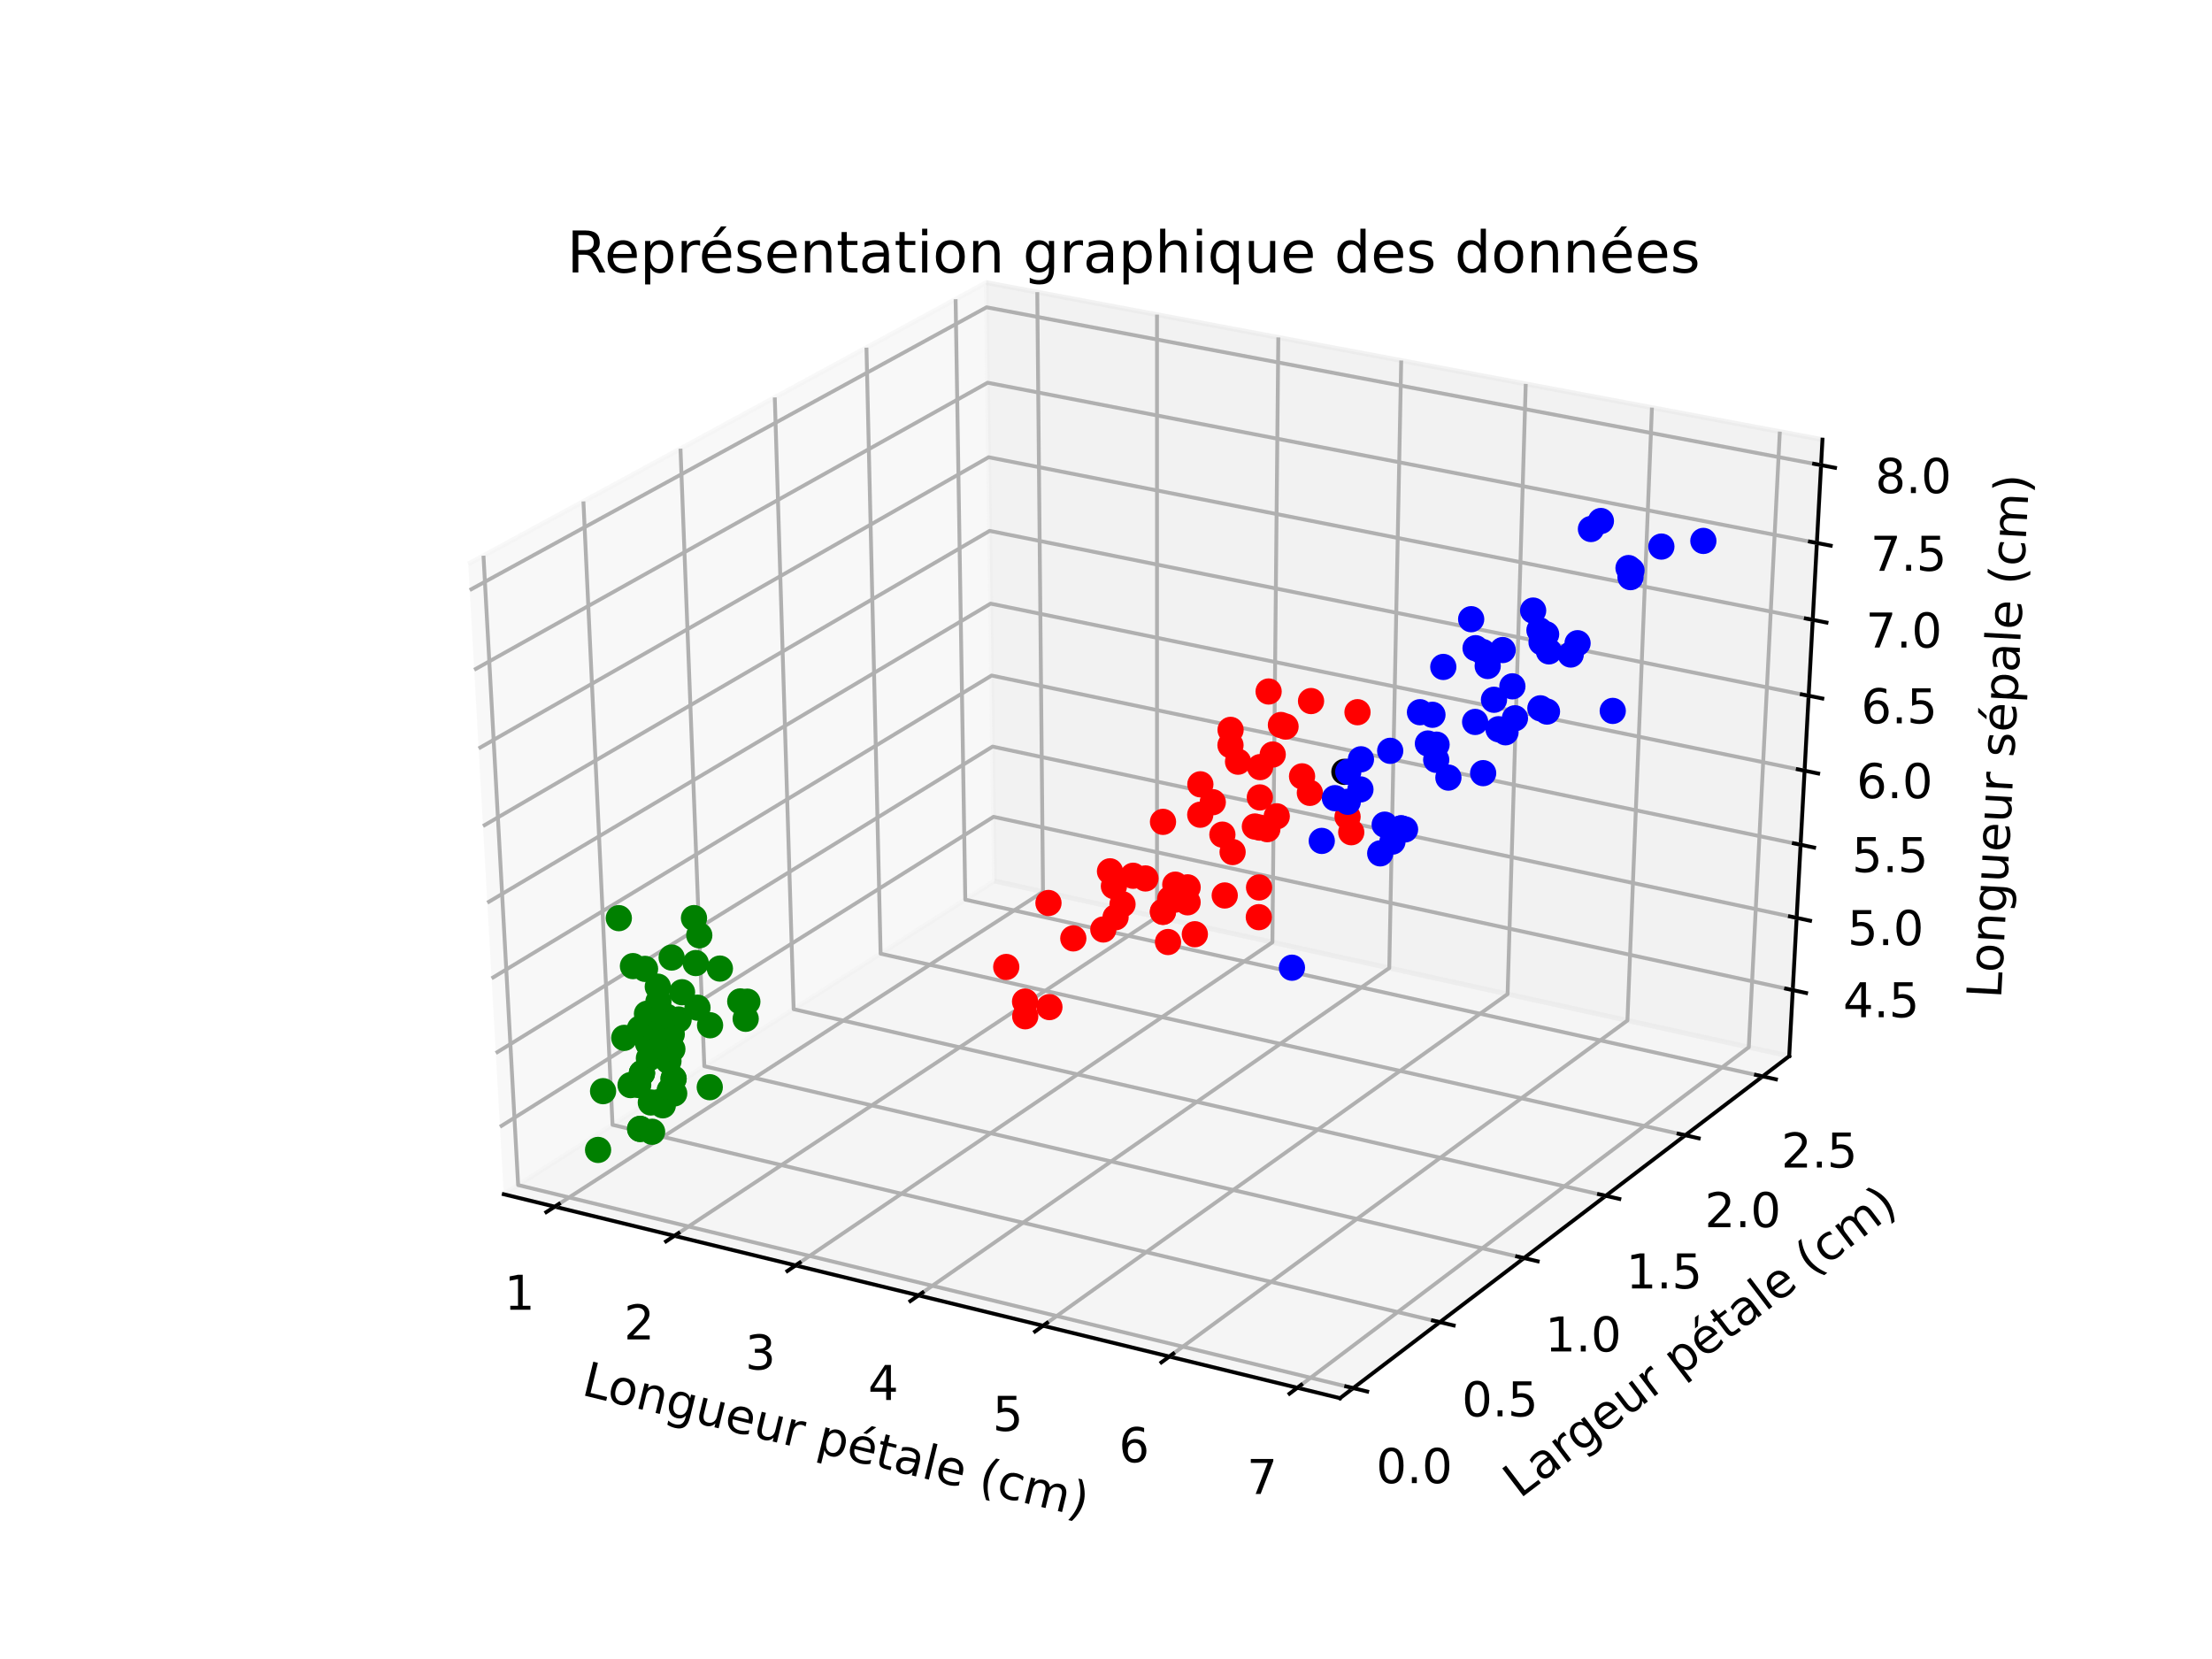 <?xml version="1.0" encoding="utf-8" standalone="no"?>
<!DOCTYPE svg PUBLIC "-//W3C//DTD SVG 1.1//EN"
  "http://www.w3.org/Graphics/SVG/1.1/DTD/svg11.dtd">
<!-- Created with matplotlib (https://matplotlib.org/) -->
<svg height="345.6pt" version="1.1" viewBox="0 0 460.8 345.6" width="460.8pt" xmlns="http://www.w3.org/2000/svg" xmlns:xlink="http://www.w3.org/1999/xlink">
 <defs>
  <style type="text/css">
*{stroke-linecap:butt;stroke-linejoin:round;}
  </style>
 </defs>
 <g id="figure_1">
  <g id="patch_1">
   <path d="M 0 345.6 
L 460.8 345.6 
L 460.8 0 
L 0 0 
z
" style="fill:#ffffff;"/>
  </g>
  <g id="patch_2">
   <path d="M 57.6 307.584 
L 414.72 307.584 
L 414.72 41.472 
L 57.6 41.472 
z
" style="fill:#ffffff;"/>
  </g>
  <g id="pane3d_1">
   <g id="patch_3">
    <path d="M 104.942 248.783 
L 207.151 183.538 
L 205.45 58.866 
L 97.541 117.487 
" style="fill:#f2f2f2;opacity:0.5;stroke:#f2f2f2;stroke-linejoin:miter;"/>
   </g>
  </g>
  <g id="pane3d_2">
   <g id="patch_4">
    <path d="M 207.151 183.538 
L 372.721 220.014 
L 379.649 91.583 
L 205.45 58.866 
" style="fill:#e6e6e6;opacity:0.5;stroke:#e6e6e6;stroke-linejoin:miter;"/>
   </g>
  </g>
  <g id="pane3d_3">
   <g id="patch_5">
    <path d="M 104.942 248.783 
L 279.144 291.265 
L 372.721 220.014 
L 207.151 183.538 
" style="fill:#ececec;opacity:0.5;stroke:#ececec;stroke-linejoin:miter;"/>
   </g>
  </g>
  <g id="axis3d_1">
   <g id="line2d_1">
    <path d="M 104.942 248.783 
L 279.144 291.265 
" style="fill:none;stroke:#000000;stroke-linecap:square;stroke-width:0.8;"/>
   </g>
   <g id="text_1">
    <!-- Longueur pétale (cm) -->
    <defs>
     <path d="M 9.812 72.906 
L 19.672 72.906 
L 19.672 8.297 
L 55.172 8.297 
L 55.172 0 
L 9.812 0 
z
" id="DejaVuSans-76"/>
     <path d="M 30.609 48.391 
Q 23.391 48.391 19.188 42.75 
Q 14.984 37.109 14.984 27.297 
Q 14.984 17.484 19.156 11.844 
Q 23.344 6.203 30.609 6.203 
Q 37.797 6.203 41.984 11.859 
Q 46.188 17.531 46.188 27.297 
Q 46.188 37.016 41.984 42.703 
Q 37.797 48.391 30.609 48.391 
z
M 30.609 56 
Q 42.328 56 49.016 48.375 
Q 55.719 40.766 55.719 27.297 
Q 55.719 13.875 49.016 6.219 
Q 42.328 -1.422 30.609 -1.422 
Q 18.844 -1.422 12.172 6.219 
Q 5.516 13.875 5.516 27.297 
Q 5.516 40.766 12.172 48.375 
Q 18.844 56 30.609 56 
z
" id="DejaVuSans-111"/>
     <path d="M 54.891 33.016 
L 54.891 0 
L 45.906 0 
L 45.906 32.719 
Q 45.906 40.484 42.875 44.328 
Q 39.844 48.188 33.797 48.188 
Q 26.516 48.188 22.312 43.547 
Q 18.109 38.922 18.109 30.906 
L 18.109 0 
L 9.078 0 
L 9.078 54.688 
L 18.109 54.688 
L 18.109 46.188 
Q 21.344 51.125 25.703 53.562 
Q 30.078 56 35.797 56 
Q 45.219 56 50.047 50.172 
Q 54.891 44.344 54.891 33.016 
z
" id="DejaVuSans-110"/>
     <path d="M 45.406 27.984 
Q 45.406 37.75 41.375 43.109 
Q 37.359 48.484 30.078 48.484 
Q 22.859 48.484 18.828 43.109 
Q 14.797 37.75 14.797 27.984 
Q 14.797 18.266 18.828 12.891 
Q 22.859 7.516 30.078 7.516 
Q 37.359 7.516 41.375 12.891 
Q 45.406 18.266 45.406 27.984 
z
M 54.391 6.781 
Q 54.391 -7.172 48.188 -13.984 
Q 42 -20.797 29.203 -20.797 
Q 24.469 -20.797 20.266 -20.094 
Q 16.062 -19.391 12.109 -17.922 
L 12.109 -9.188 
Q 16.062 -11.328 19.922 -12.344 
Q 23.781 -13.375 27.781 -13.375 
Q 36.625 -13.375 41.016 -8.766 
Q 45.406 -4.156 45.406 5.172 
L 45.406 9.625 
Q 42.625 4.781 38.281 2.391 
Q 33.938 0 27.875 0 
Q 17.828 0 11.672 7.656 
Q 5.516 15.328 5.516 27.984 
Q 5.516 40.672 11.672 48.328 
Q 17.828 56 27.875 56 
Q 33.938 56 38.281 53.609 
Q 42.625 51.219 45.406 46.391 
L 45.406 54.688 
L 54.391 54.688 
z
" id="DejaVuSans-103"/>
     <path d="M 8.5 21.578 
L 8.5 54.688 
L 17.484 54.688 
L 17.484 21.922 
Q 17.484 14.156 20.5 10.266 
Q 23.531 6.391 29.594 6.391 
Q 36.859 6.391 41.078 11.031 
Q 45.312 15.672 45.312 23.688 
L 45.312 54.688 
L 54.297 54.688 
L 54.297 0 
L 45.312 0 
L 45.312 8.406 
Q 42.047 3.422 37.719 1 
Q 33.406 -1.422 27.688 -1.422 
Q 18.266 -1.422 13.375 4.438 
Q 8.5 10.297 8.5 21.578 
z
M 31.109 56 
z
" id="DejaVuSans-117"/>
     <path d="M 56.203 29.594 
L 56.203 25.203 
L 14.891 25.203 
Q 15.484 15.922 20.484 11.062 
Q 25.484 6.203 34.422 6.203 
Q 39.594 6.203 44.453 7.469 
Q 49.312 8.734 54.109 11.281 
L 54.109 2.781 
Q 49.266 0.734 44.188 -0.344 
Q 39.109 -1.422 33.891 -1.422 
Q 20.797 -1.422 13.156 6.188 
Q 5.516 13.812 5.516 26.812 
Q 5.516 40.234 12.766 48.109 
Q 20.016 56 32.328 56 
Q 43.359 56 49.781 48.891 
Q 56.203 41.797 56.203 29.594 
z
M 47.219 32.234 
Q 47.125 39.594 43.094 43.984 
Q 39.062 48.391 32.422 48.391 
Q 24.906 48.391 20.391 44.141 
Q 15.875 39.891 15.188 32.172 
z
" id="DejaVuSans-101"/>
     <path d="M 41.109 46.297 
Q 39.594 47.172 37.812 47.578 
Q 36.031 48 33.891 48 
Q 26.266 48 22.188 43.047 
Q 18.109 38.094 18.109 28.812 
L 18.109 0 
L 9.078 0 
L 9.078 54.688 
L 18.109 54.688 
L 18.109 46.188 
Q 20.953 51.172 25.484 53.578 
Q 30.031 56 36.531 56 
Q 37.453 56 38.578 55.875 
Q 39.703 55.766 41.062 55.516 
z
" id="DejaVuSans-114"/>
     <path id="DejaVuSans-32"/>
     <path d="M 18.109 8.203 
L 18.109 -20.797 
L 9.078 -20.797 
L 9.078 54.688 
L 18.109 54.688 
L 18.109 46.391 
Q 20.953 51.266 25.266 53.625 
Q 29.594 56 35.594 56 
Q 45.562 56 51.781 48.094 
Q 58.016 40.188 58.016 27.297 
Q 58.016 14.406 51.781 6.484 
Q 45.562 -1.422 35.594 -1.422 
Q 29.594 -1.422 25.266 0.953 
Q 20.953 3.328 18.109 8.203 
z
M 48.688 27.297 
Q 48.688 37.203 44.609 42.844 
Q 40.531 48.484 33.406 48.484 
Q 26.266 48.484 22.188 42.844 
Q 18.109 37.203 18.109 27.297 
Q 18.109 17.391 22.188 11.75 
Q 26.266 6.109 33.406 6.109 
Q 40.531 6.109 44.609 11.75 
Q 48.688 17.391 48.688 27.297 
z
" id="DejaVuSans-112"/>
     <path d="M 56.203 29.594 
L 56.203 25.203 
L 14.891 25.203 
Q 15.484 15.922 20.484 11.062 
Q 25.484 6.203 34.422 6.203 
Q 39.594 6.203 44.453 7.469 
Q 49.312 8.734 54.109 11.281 
L 54.109 2.781 
Q 49.266 0.734 44.188 -0.344 
Q 39.109 -1.422 33.891 -1.422 
Q 20.797 -1.422 13.156 6.188 
Q 5.516 13.812 5.516 26.812 
Q 5.516 40.234 12.766 48.109 
Q 20.016 56 32.328 56 
Q 43.359 56 49.781 48.891 
Q 56.203 41.797 56.203 29.594 
z
M 47.219 32.234 
Q 47.125 39.594 43.094 43.984 
Q 39.062 48.391 32.422 48.391 
Q 24.906 48.391 20.391 44.141 
Q 15.875 39.891 15.188 32.172 
z
M 38.531 79.984 
L 48.25 79.984 
L 32.344 61.625 
L 24.859 61.625 
z
" id="DejaVuSans-233"/>
     <path d="M 18.312 70.219 
L 18.312 54.688 
L 36.812 54.688 
L 36.812 47.703 
L 18.312 47.703 
L 18.312 18.016 
Q 18.312 11.328 20.141 9.422 
Q 21.969 7.516 27.594 7.516 
L 36.812 7.516 
L 36.812 0 
L 27.594 0 
Q 17.188 0 13.234 3.875 
Q 9.281 7.766 9.281 18.016 
L 9.281 47.703 
L 2.688 47.703 
L 2.688 54.688 
L 9.281 54.688 
L 9.281 70.219 
z
" id="DejaVuSans-116"/>
     <path d="M 34.281 27.484 
Q 23.391 27.484 19.188 25 
Q 14.984 22.516 14.984 16.5 
Q 14.984 11.719 18.141 8.906 
Q 21.297 6.109 26.703 6.109 
Q 34.188 6.109 38.703 11.406 
Q 43.219 16.703 43.219 25.484 
L 43.219 27.484 
z
M 52.203 31.203 
L 52.203 0 
L 43.219 0 
L 43.219 8.297 
Q 40.141 3.328 35.547 0.953 
Q 30.953 -1.422 24.312 -1.422 
Q 15.922 -1.422 10.953 3.297 
Q 6 8.016 6 15.922 
Q 6 25.141 12.172 29.828 
Q 18.359 34.516 30.609 34.516 
L 43.219 34.516 
L 43.219 35.406 
Q 43.219 41.609 39.141 45 
Q 35.062 48.391 27.688 48.391 
Q 23 48.391 18.547 47.266 
Q 14.109 46.141 10.016 43.891 
L 10.016 52.203 
Q 14.938 54.109 19.578 55.047 
Q 24.219 56 28.609 56 
Q 40.484 56 46.344 49.844 
Q 52.203 43.703 52.203 31.203 
z
" id="DejaVuSans-97"/>
     <path d="M 9.422 75.984 
L 18.406 75.984 
L 18.406 0 
L 9.422 0 
z
" id="DejaVuSans-108"/>
     <path d="M 31 75.875 
Q 24.469 64.656 21.281 53.656 
Q 18.109 42.672 18.109 31.391 
Q 18.109 20.125 21.312 9.062 
Q 24.516 -2 31 -13.188 
L 23.188 -13.188 
Q 15.875 -1.703 12.234 9.375 
Q 8.594 20.453 8.594 31.391 
Q 8.594 42.281 12.203 53.312 
Q 15.828 64.359 23.188 75.875 
z
" id="DejaVuSans-40"/>
     <path d="M 48.781 52.594 
L 48.781 44.188 
Q 44.969 46.297 41.141 47.344 
Q 37.312 48.391 33.406 48.391 
Q 24.656 48.391 19.812 42.844 
Q 14.984 37.312 14.984 27.297 
Q 14.984 17.281 19.812 11.734 
Q 24.656 6.203 33.406 6.203 
Q 37.312 6.203 41.141 7.25 
Q 44.969 8.297 48.781 10.406 
L 48.781 2.094 
Q 45.016 0.344 40.984 -0.531 
Q 36.969 -1.422 32.422 -1.422 
Q 20.062 -1.422 12.781 6.344 
Q 5.516 14.109 5.516 27.297 
Q 5.516 40.672 12.859 48.328 
Q 20.219 56 33.016 56 
Q 37.156 56 41.109 55.141 
Q 45.062 54.297 48.781 52.594 
z
" id="DejaVuSans-99"/>
     <path d="M 52 44.188 
Q 55.375 50.25 60.062 53.125 
Q 64.75 56 71.094 56 
Q 79.641 56 84.281 50.016 
Q 88.922 44.047 88.922 33.016 
L 88.922 0 
L 79.891 0 
L 79.891 32.719 
Q 79.891 40.578 77.094 44.375 
Q 74.312 48.188 68.609 48.188 
Q 61.625 48.188 57.562 43.547 
Q 53.516 38.922 53.516 30.906 
L 53.516 0 
L 44.484 0 
L 44.484 32.719 
Q 44.484 40.625 41.703 44.406 
Q 38.922 48.188 33.109 48.188 
Q 26.219 48.188 22.156 43.531 
Q 18.109 38.875 18.109 30.906 
L 18.109 0 
L 9.078 0 
L 9.078 54.688 
L 18.109 54.688 
L 18.109 46.188 
Q 21.188 51.219 25.484 53.609 
Q 29.781 56 35.688 56 
Q 41.656 56 45.828 52.969 
Q 50 49.953 52 44.188 
z
" id="DejaVuSans-109"/>
     <path d="M 8.016 75.875 
L 15.828 75.875 
Q 23.141 64.359 26.781 53.312 
Q 30.422 42.281 30.422 31.391 
Q 30.422 20.453 26.781 9.375 
Q 23.141 -1.703 15.828 -13.188 
L 8.016 -13.188 
Q 14.5 -2 17.703 9.062 
Q 20.906 20.125 20.906 31.391 
Q 20.906 42.672 17.703 53.656 
Q 14.5 64.656 8.016 75.875 
z
" id="DejaVuSans-41"/>
    </defs>
    <g transform="translate(120.916 290.521)rotate(-346.295)scale(0.1 -0.1)">
     <use xlink:href="#DejaVuSans-76"/>
     <use x="53.963" xlink:href="#DejaVuSans-111"/>
     <use x="115.145" xlink:href="#DejaVuSans-110"/>
     <use x="178.523" xlink:href="#DejaVuSans-103"/>
     <use x="242" xlink:href="#DejaVuSans-117"/>
     <use x="305.379" xlink:href="#DejaVuSans-101"/>
     <use x="366.902" xlink:href="#DejaVuSans-117"/>
     <use x="430.281" xlink:href="#DejaVuSans-114"/>
     <use x="471.395" xlink:href="#DejaVuSans-32"/>
     <use x="503.182" xlink:href="#DejaVuSans-112"/>
     <use x="566.658" xlink:href="#DejaVuSans-233"/>
     <use x="628.182" xlink:href="#DejaVuSans-116"/>
     <use x="667.391" xlink:href="#DejaVuSans-97"/>
     <use x="728.67" xlink:href="#DejaVuSans-108"/>
     <use x="756.453" xlink:href="#DejaVuSans-101"/>
     <use x="817.977" xlink:href="#DejaVuSans-32"/>
     <use x="849.764" xlink:href="#DejaVuSans-40"/>
     <use x="888.777" xlink:href="#DejaVuSans-99"/>
     <use x="943.758" xlink:href="#DejaVuSans-109"/>
     <use x="1041.17" xlink:href="#DejaVuSans-41"/>
    </g>
   </g>
   <g id="Line3DCollection_1">
    <path d="M 115.562 251.373 
L 217.277 185.769 
L 216.082 60.863 
" style="fill:none;stroke:#b0b0b0;stroke-width:0.8;"/>
    <path d="M 140.485 257.45 
L 241.023 191 
L 241.025 65.548 
" style="fill:none;stroke:#b0b0b0;stroke-width:0.8;"/>
    <path d="M 165.742 263.61 
L 265.065 196.297 
L 266.295 70.294 
" style="fill:none;stroke:#b0b0b0;stroke-width:0.8;"/>
    <path d="M 191.341 269.853 
L 289.408 201.66 
L 291.898 75.102 
" style="fill:none;stroke:#b0b0b0;stroke-width:0.8;"/>
    <path d="M 217.288 276.18 
L 314.058 207.09 
L 317.841 79.975 
" style="fill:none;stroke:#b0b0b0;stroke-width:0.8;"/>
    <path d="M 243.591 282.595 
L 339.021 212.589 
L 344.13 84.912 
" style="fill:none;stroke:#b0b0b0;stroke-width:0.8;"/>
    <path d="M 270.257 289.098 
L 364.302 218.159 
L 370.772 89.916 
" style="fill:none;stroke:#b0b0b0;stroke-width:0.8;"/>
   </g>
   <g id="xtick_1">
    <g id="line2d_2">
     <path d="M 116.439 250.807 
L 113.806 252.505 
" style="fill:none;stroke:#000000;stroke-linecap:square;stroke-width:0.8;"/>
    </g>
    <g id="text_2">
     <!-- 1 -->
     <defs>
      <path d="M 12.406 8.297 
L 28.516 8.297 
L 28.516 63.922 
L 10.984 60.406 
L 10.984 69.391 
L 28.422 72.906 
L 38.281 72.906 
L 38.281 8.297 
L 54.391 8.297 
L 54.391 0 
L 12.406 0 
z
" id="DejaVuSans-49"/>
     </defs>
     <g transform="translate(105.061 272.845)scale(0.1 -0.1)">
      <use xlink:href="#DejaVuSans-49"/>
     </g>
    </g>
   </g>
   <g id="xtick_2">
    <g id="line2d_3">
     <path d="M 141.351 256.878 
L 138.748 258.598 
" style="fill:none;stroke:#000000;stroke-linecap:square;stroke-width:0.8;"/>
    </g>
    <g id="text_3">
     <!-- 2 -->
     <defs>
      <path d="M 19.188 8.297 
L 53.609 8.297 
L 53.609 0 
L 7.328 0 
L 7.328 8.297 
Q 12.938 14.109 22.625 23.891 
Q 32.328 33.688 34.812 36.531 
Q 39.547 41.844 41.422 45.531 
Q 43.312 49.219 43.312 52.781 
Q 43.312 58.594 39.234 62.25 
Q 35.156 65.922 28.609 65.922 
Q 23.969 65.922 18.812 64.312 
Q 13.672 62.703 7.812 59.422 
L 7.812 69.391 
Q 13.766 71.781 18.938 73 
Q 24.125 74.219 28.422 74.219 
Q 39.75 74.219 46.484 68.547 
Q 53.219 62.891 53.219 53.422 
Q 53.219 48.922 51.531 44.891 
Q 49.859 40.875 45.406 35.406 
Q 44.188 33.984 37.641 27.219 
Q 31.109 20.453 19.188 8.297 
z
" id="DejaVuSans-50"/>
     </defs>
     <g transform="translate(129.98 279.026)scale(0.1 -0.1)">
      <use xlink:href="#DejaVuSans-50"/>
     </g>
    </g>
   </g>
   <g id="xtick_3">
    <g id="line2d_4">
     <path d="M 166.598 263.029 
L 164.026 264.773 
" style="fill:none;stroke:#000000;stroke-linecap:square;stroke-width:0.8;"/>
    </g>
    <g id="text_4">
     <!-- 3 -->
     <defs>
      <path d="M 40.578 39.312 
Q 47.656 37.797 51.625 33 
Q 55.609 28.219 55.609 21.188 
Q 55.609 10.406 48.188 4.484 
Q 40.766 -1.422 27.094 -1.422 
Q 22.516 -1.422 17.656 -0.516 
Q 12.797 0.391 7.625 2.203 
L 7.625 11.719 
Q 11.719 9.328 16.594 8.109 
Q 21.484 6.891 26.812 6.891 
Q 36.078 6.891 40.938 10.547 
Q 45.797 14.203 45.797 21.188 
Q 45.797 27.641 41.281 31.266 
Q 36.766 34.906 28.719 34.906 
L 20.219 34.906 
L 20.219 43.016 
L 29.109 43.016 
Q 36.375 43.016 40.234 45.922 
Q 44.094 48.828 44.094 54.297 
Q 44.094 59.906 40.109 62.906 
Q 36.141 65.922 28.719 65.922 
Q 24.656 65.922 20.016 65.031 
Q 15.375 64.156 9.812 62.312 
L 9.812 71.094 
Q 15.438 72.656 20.344 73.438 
Q 25.25 74.219 29.594 74.219 
Q 40.828 74.219 47.359 69.109 
Q 53.906 64.016 53.906 55.328 
Q 53.906 49.266 50.438 45.094 
Q 46.969 40.922 40.578 39.312 
z
" id="DejaVuSans-51"/>
     </defs>
     <g transform="translate(155.235 285.291)scale(0.1 -0.1)">
      <use xlink:href="#DejaVuSans-51"/>
     </g>
    </g>
   </g>
   <g id="xtick_4">
    <g id="line2d_5">
     <path d="M 192.187 269.264 
L 189.645 271.031 
" style="fill:none;stroke:#000000;stroke-linecap:square;stroke-width:0.8;"/>
    </g>
    <g id="text_5">
     <!-- 4 -->
     <defs>
      <path d="M 37.797 64.312 
L 12.891 25.391 
L 37.797 25.391 
z
M 35.203 72.906 
L 47.609 72.906 
L 47.609 25.391 
L 58.016 25.391 
L 58.016 17.188 
L 47.609 17.188 
L 47.609 0 
L 37.797 0 
L 37.797 17.188 
L 4.891 17.188 
L 4.891 26.703 
z
" id="DejaVuSans-52"/>
     </defs>
     <g transform="translate(180.832 291.641)scale(0.1 -0.1)">
      <use xlink:href="#DejaVuSans-52"/>
     </g>
    </g>
   </g>
   <g id="xtick_5">
    <g id="line2d_6">
     <path d="M 218.123 275.584 
L 215.614 277.375 
" style="fill:none;stroke:#000000;stroke-linecap:square;stroke-width:0.8;"/>
    </g>
    <g id="text_6">
     <!-- 5 -->
     <defs>
      <path d="M 10.797 72.906 
L 49.516 72.906 
L 49.516 64.594 
L 19.828 64.594 
L 19.828 46.734 
Q 21.969 47.469 24.109 47.828 
Q 26.266 48.188 28.422 48.188 
Q 40.625 48.188 47.75 41.5 
Q 54.891 34.812 54.891 23.391 
Q 54.891 11.625 47.562 5.094 
Q 40.234 -1.422 26.906 -1.422 
Q 22.312 -1.422 17.547 -0.641 
Q 12.797 0.141 7.719 1.703 
L 7.719 11.625 
Q 12.109 9.234 16.797 8.062 
Q 21.484 6.891 26.703 6.891 
Q 35.156 6.891 40.078 11.328 
Q 45.016 15.766 45.016 23.391 
Q 45.016 31 40.078 35.438 
Q 35.156 39.891 26.703 39.891 
Q 22.75 39.891 18.812 39.016 
Q 14.891 38.141 10.797 36.281 
z
" id="DejaVuSans-53"/>
     </defs>
     <g transform="translate(206.779 298.077)scale(0.1 -0.1)">
      <use xlink:href="#DejaVuSans-53"/>
     </g>
    </g>
   </g>
   <g id="xtick_6">
    <g id="line2d_7">
     <path d="M 244.415 281.99 
L 241.94 283.806 
" style="fill:none;stroke:#000000;stroke-linecap:square;stroke-width:0.8;"/>
    </g>
    <g id="text_7">
     <!-- 6 -->
     <defs>
      <path d="M 33.016 40.375 
Q 26.375 40.375 22.484 35.828 
Q 18.609 31.297 18.609 23.391 
Q 18.609 15.531 22.484 10.953 
Q 26.375 6.391 33.016 6.391 
Q 39.656 6.391 43.531 10.953 
Q 47.406 15.531 47.406 23.391 
Q 47.406 31.297 43.531 35.828 
Q 39.656 40.375 33.016 40.375 
z
M 52.594 71.297 
L 52.594 62.312 
Q 48.875 64.062 45.094 64.984 
Q 41.312 65.922 37.594 65.922 
Q 27.828 65.922 22.672 59.328 
Q 17.531 52.734 16.797 39.406 
Q 19.672 43.656 24.016 45.922 
Q 28.375 48.188 33.594 48.188 
Q 44.578 48.188 50.953 41.516 
Q 57.328 34.859 57.328 23.391 
Q 57.328 12.156 50.688 5.359 
Q 44.047 -1.422 33.016 -1.422 
Q 20.359 -1.422 13.672 8.266 
Q 6.984 17.969 6.984 36.375 
Q 6.984 53.656 15.188 63.938 
Q 23.391 74.219 37.203 74.219 
Q 40.922 74.219 44.703 73.484 
Q 48.484 72.75 52.594 71.297 
z
" id="DejaVuSans-54"/>
     </defs>
     <g transform="translate(233.082 304.602)scale(0.1 -0.1)">
      <use xlink:href="#DejaVuSans-54"/>
     </g>
    </g>
   </g>
   <g id="xtick_7">
    <g id="line2d_8">
     <path d="M 271.07 288.485 
L 268.629 290.326 
" style="fill:none;stroke:#000000;stroke-linecap:square;stroke-width:0.8;"/>
    </g>
    <g id="text_8">
     <!-- 7 -->
     <defs>
      <path d="M 8.203 72.906 
L 55.078 72.906 
L 55.078 68.703 
L 28.609 0 
L 18.312 0 
L 43.219 64.594 
L 8.203 64.594 
z
" id="DejaVuSans-55"/>
     </defs>
     <g transform="translate(259.748 311.217)scale(0.1 -0.1)">
      <use xlink:href="#DejaVuSans-55"/>
     </g>
    </g>
   </g>
  </g>
  <g id="axis3d_2">
   <g id="line2d_9">
    <path d="M 372.721 220.014 
L 279.144 291.265 
" style="fill:none;stroke:#000000;stroke-linecap:square;stroke-width:0.8;"/>
   </g>
   <g id="text_9">
    <!-- Largeur pétale (cm) -->
    <g transform="translate(316.587 312.287)rotate(-37.286)scale(0.1 -0.1)">
     <use xlink:href="#DejaVuSans-76"/>
     <use x="55.713" xlink:href="#DejaVuSans-97"/>
     <use x="116.992" xlink:href="#DejaVuSans-114"/>
     <use x="156.355" xlink:href="#DejaVuSans-103"/>
     <use x="219.832" xlink:href="#DejaVuSans-101"/>
     <use x="281.355" xlink:href="#DejaVuSans-117"/>
     <use x="344.734" xlink:href="#DejaVuSans-114"/>
     <use x="385.848" xlink:href="#DejaVuSans-32"/>
     <use x="417.635" xlink:href="#DejaVuSans-112"/>
     <use x="481.111" xlink:href="#DejaVuSans-233"/>
     <use x="542.635" xlink:href="#DejaVuSans-116"/>
     <use x="581.844" xlink:href="#DejaVuSans-97"/>
     <use x="643.123" xlink:href="#DejaVuSans-108"/>
     <use x="670.906" xlink:href="#DejaVuSans-101"/>
     <use x="732.43" xlink:href="#DejaVuSans-32"/>
     <use x="764.217" xlink:href="#DejaVuSans-40"/>
     <use x="803.23" xlink:href="#DejaVuSans-99"/>
     <use x="858.211" xlink:href="#DejaVuSans-109"/>
     <use x="955.623" xlink:href="#DejaVuSans-41"/>
    </g>
   </g>
   <g id="Line3DCollection_2">
    <path d="M 100.717 115.762 
L 107.939 246.87 
L 281.897 289.169 
" style="fill:none;stroke:#b0b0b0;stroke-width:0.8;"/>
    <path d="M 121.536 104.452 
L 127.6 234.319 
L 299.943 275.428 
" style="fill:none;stroke:#b0b0b0;stroke-width:0.8;"/>
    <path d="M 141.755 93.468 
L 146.724 222.111 
L 317.474 262.08 
" style="fill:none;stroke:#b0b0b0;stroke-width:0.8;"/>
    <path d="M 161.402 82.795 
L 165.333 210.232 
L 334.511 249.108 
" style="fill:none;stroke:#b0b0b0;stroke-width:0.8;"/>
    <path d="M 180.499 72.42 
L 183.448 198.669 
L 351.075 236.495 
" style="fill:none;stroke:#b0b0b0;stroke-width:0.8;"/>
    <path d="M 199.07 62.332 
L 201.087 187.409 
L 367.186 224.228 
" style="fill:none;stroke:#b0b0b0;stroke-width:0.8;"/>
   </g>
   <g id="xtick_8">
    <g id="line2d_10">
     <path d="M 280.44 288.815 
L 284.812 289.878 
" style="fill:none;stroke:#000000;stroke-linecap:square;stroke-width:0.8;"/>
    </g>
    <g id="text_10">
     <!-- 0.0 -->
     <defs>
      <path d="M 31.781 66.406 
Q 24.172 66.406 20.328 58.906 
Q 16.5 51.422 16.5 36.375 
Q 16.5 21.391 20.328 13.891 
Q 24.172 6.391 31.781 6.391 
Q 39.453 6.391 43.281 13.891 
Q 47.125 21.391 47.125 36.375 
Q 47.125 51.422 43.281 58.906 
Q 39.453 66.406 31.781 66.406 
z
M 31.781 74.219 
Q 44.047 74.219 50.516 64.516 
Q 56.984 54.828 56.984 36.375 
Q 56.984 17.969 50.516 8.266 
Q 44.047 -1.422 31.781 -1.422 
Q 19.531 -1.422 13.062 8.266 
Q 6.594 17.969 6.594 36.375 
Q 6.594 54.828 13.062 64.516 
Q 19.531 74.219 31.781 74.219 
z
" id="DejaVuSans-48"/>
      <path d="M 10.688 12.406 
L 21 12.406 
L 21 0 
L 10.688 0 
z
" id="DejaVuSans-46"/>
     </defs>
     <g transform="translate(286.683 308.959)scale(0.1 -0.1)">
      <use xlink:href="#DejaVuSans-48"/>
      <use x="63.623" xlink:href="#DejaVuSans-46"/>
      <use x="95.41" xlink:href="#DejaVuSans-48"/>
     </g>
    </g>
   </g>
   <g id="xtick_9">
    <g id="line2d_11">
     <path d="M 298.501 275.084 
L 302.829 276.117 
" style="fill:none;stroke:#000000;stroke-linecap:square;stroke-width:0.8;"/>
    </g>
    <g id="text_11">
     <!-- 0.5 -->
     <g transform="translate(304.536 295.049)scale(0.1 -0.1)">
      <use xlink:href="#DejaVuSans-48"/>
      <use x="63.623" xlink:href="#DejaVuSans-46"/>
      <use x="95.41" xlink:href="#DejaVuSans-53"/>
     </g>
    </g>
   </g>
   <g id="xtick_10">
    <g id="line2d_12">
     <path d="M 316.046 261.746 
L 320.331 262.749 
" style="fill:none;stroke:#000000;stroke-linecap:square;stroke-width:0.8;"/>
    </g>
    <g id="text_12">
     <!-- 1.0 -->
     <g transform="translate(321.879 281.536)scale(0.1 -0.1)">
      <use xlink:href="#DejaVuSans-49"/>
      <use x="63.623" xlink:href="#DejaVuSans-46"/>
      <use x="95.41" xlink:href="#DejaVuSans-48"/>
     </g>
    </g>
   </g>
   <g id="xtick_11">
    <g id="line2d_13">
     <path d="M 333.098 248.783 
L 337.341 249.758 
" style="fill:none;stroke:#000000;stroke-linecap:square;stroke-width:0.8;"/>
    </g>
    <g id="text_13">
     <!-- 1.5 -->
     <g transform="translate(338.735 268.403)scale(0.1 -0.1)">
      <use xlink:href="#DejaVuSans-49"/>
      <use x="63.623" xlink:href="#DejaVuSans-46"/>
      <use x="95.41" xlink:href="#DejaVuSans-53"/>
     </g>
    </g>
   </g>
   <g id="xtick_12">
    <g id="line2d_14">
     <path d="M 349.676 236.18 
L 353.878 237.128 
" style="fill:none;stroke:#000000;stroke-linecap:square;stroke-width:0.8;"/>
    </g>
    <g id="text_14">
     <!-- 2.0 -->
     <g transform="translate(355.122 255.635)scale(0.1 -0.1)">
      <use xlink:href="#DejaVuSans-50"/>
      <use x="63.623" xlink:href="#DejaVuSans-46"/>
      <use x="95.41" xlink:href="#DejaVuSans-48"/>
     </g>
    </g>
   </g>
   <g id="xtick_13">
    <g id="line2d_15">
     <path d="M 365.8 223.921 
L 369.961 224.844 
" style="fill:none;stroke:#000000;stroke-linecap:square;stroke-width:0.8;"/>
    </g>
    <g id="text_15">
     <!-- 2.5 -->
     <g transform="translate(371.061 243.216)scale(0.1 -0.1)">
      <use xlink:href="#DejaVuSans-50"/>
      <use x="63.623" xlink:href="#DejaVuSans-46"/>
      <use x="95.41" xlink:href="#DejaVuSans-53"/>
     </g>
    </g>
   </g>
  </g>
  <g id="axis3d_3">
   <g id="line2d_16">
    <path d="M 372.721 220.014 
L 379.649 91.583 
" style="fill:none;stroke:#000000;stroke-linecap:square;stroke-width:0.8;"/>
   </g>
   <g id="text_16">
    <!-- Longueur sépale (cm) -->
    <defs>
     <path d="M 44.281 53.078 
L 44.281 44.578 
Q 40.484 46.531 36.375 47.5 
Q 32.281 48.484 27.875 48.484 
Q 21.188 48.484 17.844 46.438 
Q 14.5 44.391 14.5 40.281 
Q 14.5 37.156 16.891 35.375 
Q 19.281 33.594 26.516 31.984 
L 29.594 31.297 
Q 39.156 29.25 43.188 25.516 
Q 47.219 21.781 47.219 15.094 
Q 47.219 7.469 41.188 3.016 
Q 35.156 -1.422 24.609 -1.422 
Q 20.219 -1.422 15.453 -0.562 
Q 10.688 0.297 5.422 2 
L 5.422 11.281 
Q 10.406 8.688 15.234 7.391 
Q 20.062 6.109 24.812 6.109 
Q 31.156 6.109 34.562 8.281 
Q 37.984 10.453 37.984 14.406 
Q 37.984 18.062 35.516 20.016 
Q 33.062 21.969 24.703 23.781 
L 21.578 24.516 
Q 13.234 26.266 9.516 29.906 
Q 5.812 33.547 5.812 39.891 
Q 5.812 47.609 11.281 51.797 
Q 16.75 56 26.812 56 
Q 31.781 56 36.172 55.266 
Q 40.578 54.547 44.281 53.078 
z
" id="DejaVuSans-115"/>
    </defs>
    <g transform="translate(416.851 208.111)rotate(-86.913)scale(0.1 -0.1)">
     <use xlink:href="#DejaVuSans-76"/>
     <use x="53.963" xlink:href="#DejaVuSans-111"/>
     <use x="115.145" xlink:href="#DejaVuSans-110"/>
     <use x="178.523" xlink:href="#DejaVuSans-103"/>
     <use x="242" xlink:href="#DejaVuSans-117"/>
     <use x="305.379" xlink:href="#DejaVuSans-101"/>
     <use x="366.902" xlink:href="#DejaVuSans-117"/>
     <use x="430.281" xlink:href="#DejaVuSans-114"/>
     <use x="471.395" xlink:href="#DejaVuSans-32"/>
     <use x="503.182" xlink:href="#DejaVuSans-115"/>
     <use x="555.281" xlink:href="#DejaVuSans-233"/>
     <use x="616.805" xlink:href="#DejaVuSans-112"/>
     <use x="680.281" xlink:href="#DejaVuSans-97"/>
     <use x="741.561" xlink:href="#DejaVuSans-108"/>
     <use x="769.344" xlink:href="#DejaVuSans-101"/>
     <use x="830.867" xlink:href="#DejaVuSans-32"/>
     <use x="862.654" xlink:href="#DejaVuSans-40"/>
     <use x="901.668" xlink:href="#DejaVuSans-99"/>
     <use x="956.648" xlink:href="#DejaVuSans-109"/>
     <use x="1054.061" xlink:href="#DejaVuSans-41"/>
    </g>
   </g>
   <g id="Line3DCollection_3">
    <path d="M 373.463 206.256 
L 206.969 170.157 
L 104.15 234.74 
" style="fill:none;stroke:#b0b0b0;stroke-width:0.8;"/>
    <path d="M 374.275 191.208 
L 206.769 155.528 
L 103.284 219.374 
" style="fill:none;stroke:#b0b0b0;stroke-width:0.8;"/>
    <path d="M 375.097 175.974 
L 206.567 140.726 
L 102.407 203.811 
" style="fill:none;stroke:#b0b0b0;stroke-width:0.8;"/>
    <path d="M 375.929 160.551 
L 206.363 125.748 
L 101.519 188.05 
" style="fill:none;stroke:#b0b0b0;stroke-width:0.8;"/>
    <path d="M 376.771 144.936 
L 206.156 110.591 
L 100.619 172.085 
" style="fill:none;stroke:#b0b0b0;stroke-width:0.8;"/>
    <path d="M 377.624 129.124 
L 205.946 95.252 
L 99.707 155.912 
" style="fill:none;stroke:#b0b0b0;stroke-width:0.8;"/>
    <path d="M 378.487 113.112 
L 205.734 79.728 
L 98.784 139.529 
" style="fill:none;stroke:#b0b0b0;stroke-width:0.8;"/>
    <path d="M 379.362 96.897 
L 205.52 64.014 
L 97.848 122.929 
" style="fill:none;stroke:#b0b0b0;stroke-width:0.8;"/>
   </g>
   <g id="xtick_14">
    <g id="line2d_17">
     <path d="M 372.074 205.955 
L 376.245 206.86 
" style="fill:none;stroke:#000000;stroke-linecap:square;stroke-width:0.8;"/>
    </g>
    <g id="text_17">
     <!-- 4.5 -->
     <g transform="translate(383.945 211.905)scale(0.1 -0.1)">
      <use xlink:href="#DejaVuSans-52"/>
      <use x="63.623" xlink:href="#DejaVuSans-46"/>
      <use x="95.41" xlink:href="#DejaVuSans-53"/>
     </g>
    </g>
   </g>
   <g id="xtick_15">
    <g id="line2d_18">
     <path d="M 372.877 190.91 
L 377.074 191.804 
" style="fill:none;stroke:#000000;stroke-linecap:square;stroke-width:0.8;"/>
    </g>
    <g id="text_18">
     <!-- 5.0 -->
     <g transform="translate(384.868 196.879)scale(0.1 -0.1)">
      <use xlink:href="#DejaVuSans-53"/>
      <use x="63.623" xlink:href="#DejaVuSans-46"/>
      <use x="95.41" xlink:href="#DejaVuSans-48"/>
     </g>
    </g>
   </g>
   <g id="xtick_16">
    <g id="line2d_19">
     <path d="M 373.69 175.68 
L 377.914 176.563 
" style="fill:none;stroke:#000000;stroke-linecap:square;stroke-width:0.8;"/>
    </g>
    <g id="text_19">
     <!-- 5.5 -->
     <g transform="translate(385.801 181.668)scale(0.1 -0.1)">
      <use xlink:href="#DejaVuSans-53"/>
      <use x="63.623" xlink:href="#DejaVuSans-46"/>
      <use x="95.41" xlink:href="#DejaVuSans-53"/>
     </g>
    </g>
   </g>
   <g id="xtick_17">
    <g id="line2d_20">
     <path d="M 374.512 160.26 
L 378.764 161.133 
" style="fill:none;stroke:#000000;stroke-linecap:square;stroke-width:0.8;"/>
    </g>
    <g id="text_20">
     <!-- 6.0 -->
     <g transform="translate(386.747 166.269)scale(0.1 -0.1)">
      <use xlink:href="#DejaVuSans-54"/>
      <use x="63.623" xlink:href="#DejaVuSans-46"/>
      <use x="95.41" xlink:href="#DejaVuSans-48"/>
     </g>
    </g>
   </g>
   <g id="xtick_18">
    <g id="line2d_21">
     <path d="M 375.346 144.649 
L 379.625 145.51 
" style="fill:none;stroke:#000000;stroke-linecap:square;stroke-width:0.8;"/>
    </g>
    <g id="text_21">
     <!-- 6.5 -->
     <g transform="translate(387.704 150.677)scale(0.1 -0.1)">
      <use xlink:href="#DejaVuSans-54"/>
      <use x="63.623" xlink:href="#DejaVuSans-46"/>
      <use x="95.41" xlink:href="#DejaVuSans-53"/>
     </g>
    </g>
   </g>
   <g id="xtick_19">
    <g id="line2d_22">
     <path d="M 376.189 128.841 
L 380.496 129.691 
" style="fill:none;stroke:#000000;stroke-linecap:square;stroke-width:0.8;"/>
    </g>
    <g id="text_22">
     <!-- 7.0 -->
     <g transform="translate(388.673 134.891)scale(0.1 -0.1)">
      <use xlink:href="#DejaVuSans-55"/>
      <use x="63.623" xlink:href="#DejaVuSans-46"/>
      <use x="95.41" xlink:href="#DejaVuSans-48"/>
     </g>
    </g>
   </g>
   <g id="xtick_20">
    <g id="line2d_23">
     <path d="M 377.043 112.833 
L 381.378 113.671 
" style="fill:none;stroke:#000000;stroke-linecap:square;stroke-width:0.8;"/>
    </g>
    <g id="text_23">
     <!-- 7.5 -->
     <g transform="translate(389.655 118.905)scale(0.1 -0.1)">
      <use xlink:href="#DejaVuSans-55"/>
      <use x="63.623" xlink:href="#DejaVuSans-46"/>
      <use x="95.41" xlink:href="#DejaVuSans-53"/>
     </g>
    </g>
   </g>
   <g id="xtick_21">
    <g id="line2d_24">
     <path d="M 377.909 96.622 
L 382.272 97.448 
" style="fill:none;stroke:#000000;stroke-linecap:square;stroke-width:0.8;"/>
    </g>
    <g id="text_24">
     <!-- 8.0 -->
     <defs>
      <path d="M 31.781 34.625 
Q 24.75 34.625 20.719 30.859 
Q 16.703 27.094 16.703 20.516 
Q 16.703 13.922 20.719 10.156 
Q 24.75 6.391 31.781 6.391 
Q 38.812 6.391 42.859 10.172 
Q 46.922 13.969 46.922 20.516 
Q 46.922 27.094 42.891 30.859 
Q 38.875 34.625 31.781 34.625 
z
M 21.922 38.812 
Q 15.578 40.375 12.031 44.719 
Q 8.5 49.078 8.5 55.328 
Q 8.5 64.062 14.719 69.141 
Q 20.953 74.219 31.781 74.219 
Q 42.672 74.219 48.875 69.141 
Q 55.078 64.062 55.078 55.328 
Q 55.078 49.078 51.531 44.719 
Q 48 40.375 41.703 38.812 
Q 48.828 37.156 52.797 32.312 
Q 56.781 27.484 56.781 20.516 
Q 56.781 9.906 50.312 4.234 
Q 43.844 -1.422 31.781 -1.422 
Q 19.734 -1.422 13.25 4.234 
Q 6.781 9.906 6.781 20.516 
Q 6.781 27.484 10.781 32.312 
Q 14.797 37.156 21.922 38.812 
z
M 18.312 54.391 
Q 18.312 48.734 21.844 45.562 
Q 25.391 42.391 31.781 42.391 
Q 38.141 42.391 41.719 45.562 
Q 45.312 48.734 45.312 54.391 
Q 45.312 60.062 41.719 63.234 
Q 38.141 66.406 31.781 66.406 
Q 25.391 66.406 21.844 63.234 
Q 18.312 60.062 18.312 54.391 
z
" id="DejaVuSans-56"/>
     </defs>
     <g transform="translate(390.649 102.717)scale(0.1 -0.1)">
      <use xlink:href="#DejaVuSans-56"/>
      <use x="63.623" xlink:href="#DejaVuSans-46"/>
      <use x="95.41" xlink:href="#DejaVuSans-48"/>
     </g>
    </g>
   </g>
  </g>
  <g id="axes_1">
   <g id="Path3DCollection_1">
    <defs>
     <path d="M 0 2.236 
C 0.593 2.236 1.162 2 1.581 1.581 
C 2 1.162 2.236 0.593 2.236 0 
C 2.236 -0.593 2 -1.162 1.581 -1.581 
C 1.162 -2 0.593 -2.236 0 -2.236 
C -0.593 -2.236 -1.162 -2 -1.581 -1.581 
C -2 -1.162 -2.236 -0.593 -2.236 0 
C -2.236 0.593 -2 1.162 -1.581 1.581 
C -1.162 2 -0.593 2.236 0 2.236 
z
" id="mfde48de52d" style="stroke:#0000ff;"/>
    </defs>
    <g clip-path="url(#pd92456a1be)">
     <use style="fill:#0000ff;stroke:#0000ff;" x="308.965" xlink:href="#mfde48de52d" y="161.059"/>
    </g>
   </g>
   <g id="text_25">
    <!-- Représentation graphique des données -->
    <defs>
     <path d="M 44.391 34.188 
Q 47.562 33.109 50.562 29.594 
Q 53.562 26.078 56.594 19.922 
L 66.609 0 
L 56 0 
L 46.688 18.703 
Q 43.062 26.031 39.672 28.422 
Q 36.281 30.812 30.422 30.812 
L 19.672 30.812 
L 19.672 0 
L 9.812 0 
L 9.812 72.906 
L 32.078 72.906 
Q 44.578 72.906 50.734 67.672 
Q 56.891 62.453 56.891 51.906 
Q 56.891 45.016 53.688 40.469 
Q 50.484 35.938 44.391 34.188 
z
M 19.672 64.797 
L 19.672 38.922 
L 32.078 38.922 
Q 39.203 38.922 42.844 42.219 
Q 46.484 45.516 46.484 51.906 
Q 46.484 58.297 42.844 61.547 
Q 39.203 64.797 32.078 64.797 
z
" id="DejaVuSans-82"/>
     <path d="M 9.422 54.688 
L 18.406 54.688 
L 18.406 0 
L 9.422 0 
z
M 9.422 75.984 
L 18.406 75.984 
L 18.406 64.594 
L 9.422 64.594 
z
" id="DejaVuSans-105"/>
     <path d="M 54.891 33.016 
L 54.891 0 
L 45.906 0 
L 45.906 32.719 
Q 45.906 40.484 42.875 44.328 
Q 39.844 48.188 33.797 48.188 
Q 26.516 48.188 22.312 43.547 
Q 18.109 38.922 18.109 30.906 
L 18.109 0 
L 9.078 0 
L 9.078 75.984 
L 18.109 75.984 
L 18.109 46.188 
Q 21.344 51.125 25.703 53.562 
Q 30.078 56 35.797 56 
Q 45.219 56 50.047 50.172 
Q 54.891 44.344 54.891 33.016 
z
" id="DejaVuSans-104"/>
     <path d="M 14.797 27.297 
Q 14.797 17.391 18.875 11.75 
Q 22.953 6.109 30.078 6.109 
Q 37.203 6.109 41.297 11.75 
Q 45.406 17.391 45.406 27.297 
Q 45.406 37.203 41.297 42.844 
Q 37.203 48.484 30.078 48.484 
Q 22.953 48.484 18.875 42.844 
Q 14.797 37.203 14.797 27.297 
z
M 45.406 8.203 
Q 42.578 3.328 38.25 0.953 
Q 33.938 -1.422 27.875 -1.422 
Q 17.969 -1.422 11.734 6.484 
Q 5.516 14.406 5.516 27.297 
Q 5.516 40.188 11.734 48.094 
Q 17.969 56 27.875 56 
Q 33.938 56 38.25 53.625 
Q 42.578 51.266 45.406 46.391 
L 45.406 54.688 
L 54.391 54.688 
L 54.391 -20.797 
L 45.406 -20.797 
z
" id="DejaVuSans-113"/>
     <path d="M 45.406 46.391 
L 45.406 75.984 
L 54.391 75.984 
L 54.391 0 
L 45.406 0 
L 45.406 8.203 
Q 42.578 3.328 38.25 0.953 
Q 33.938 -1.422 27.875 -1.422 
Q 17.969 -1.422 11.734 6.484 
Q 5.516 14.406 5.516 27.297 
Q 5.516 40.188 11.734 48.094 
Q 17.969 56 27.875 56 
Q 33.938 56 38.25 53.625 
Q 42.578 51.266 45.406 46.391 
z
M 14.797 27.297 
Q 14.797 17.391 18.875 11.75 
Q 22.953 6.109 30.078 6.109 
Q 37.203 6.109 41.297 11.75 
Q 45.406 17.391 45.406 27.297 
Q 45.406 37.203 41.297 42.844 
Q 37.203 48.484 30.078 48.484 
Q 22.953 48.484 18.875 42.844 
Q 14.797 37.203 14.797 27.297 
z
" id="DejaVuSans-100"/>
    </defs>
    <g transform="translate(118.118 56.761)scale(0.12 -0.12)">
     <use xlink:href="#DejaVuSans-82"/>
     <use x="64.982" xlink:href="#DejaVuSans-101"/>
     <use x="126.506" xlink:href="#DejaVuSans-112"/>
     <use x="189.982" xlink:href="#DejaVuSans-114"/>
     <use x="228.846" xlink:href="#DejaVuSans-233"/>
     <use x="290.369" xlink:href="#DejaVuSans-115"/>
     <use x="342.469" xlink:href="#DejaVuSans-101"/>
     <use x="403.992" xlink:href="#DejaVuSans-110"/>
     <use x="467.371" xlink:href="#DejaVuSans-116"/>
     <use x="506.58" xlink:href="#DejaVuSans-97"/>
     <use x="567.859" xlink:href="#DejaVuSans-116"/>
     <use x="607.068" xlink:href="#DejaVuSans-105"/>
     <use x="634.852" xlink:href="#DejaVuSans-111"/>
     <use x="696.033" xlink:href="#DejaVuSans-110"/>
     <use x="759.412" xlink:href="#DejaVuSans-32"/>
     <use x="791.199" xlink:href="#DejaVuSans-103"/>
     <use x="854.676" xlink:href="#DejaVuSans-114"/>
     <use x="895.789" xlink:href="#DejaVuSans-97"/>
     <use x="957.068" xlink:href="#DejaVuSans-112"/>
     <use x="1020.545" xlink:href="#DejaVuSans-104"/>
     <use x="1083.924" xlink:href="#DejaVuSans-105"/>
     <use x="1111.707" xlink:href="#DejaVuSans-113"/>
     <use x="1175.184" xlink:href="#DejaVuSans-117"/>
     <use x="1238.562" xlink:href="#DejaVuSans-101"/>
     <use x="1300.086" xlink:href="#DejaVuSans-32"/>
     <use x="1331.873" xlink:href="#DejaVuSans-100"/>
     <use x="1395.35" xlink:href="#DejaVuSans-101"/>
     <use x="1456.873" xlink:href="#DejaVuSans-115"/>
     <use x="1508.973" xlink:href="#DejaVuSans-32"/>
     <use x="1540.76" xlink:href="#DejaVuSans-100"/>
     <use x="1604.236" xlink:href="#DejaVuSans-111"/>
     <use x="1665.418" xlink:href="#DejaVuSans-110"/>
     <use x="1728.797" xlink:href="#DejaVuSans-110"/>
     <use x="1792.176" xlink:href="#DejaVuSans-233"/>
     <use x="1853.699" xlink:href="#DejaVuSans-101"/>
     <use x="1915.223" xlink:href="#DejaVuSans-115"/>
    </g>
   </g>
   <g id="Path3DCollection_2">
    <g clip-path="url(#pd92456a1be)">
     <use style="fill:#0000ff;stroke:#0000ff;" x="269.134" xlink:href="#mfde48de52d" y="201.591"/>
    </g>
   </g>
   <g id="Path3DCollection_3">
    <g clip-path="url(#pd92456a1be)">
     <use style="fill:#0000ff;stroke:#0000ff;" x="290.074" xlink:href="#mfde48de52d" y="175.322"/>
    </g>
   </g>
   <g id="Path3DCollection_4">
    <g clip-path="url(#pd92456a1be)">
     <use style="fill:#0000ff;stroke:#0000ff;" x="292.698" xlink:href="#mfde48de52d" y="172.784"/>
    </g>
   </g>
   <g id="Path3DCollection_5">
    <g clip-path="url(#pd92456a1be)">
     <use style="fill:#0000ff;stroke:#0000ff;" x="335.965" xlink:href="#mfde48de52d" y="148.096"/>
    </g>
   </g>
   <g id="Path3DCollection_6">
    <g clip-path="url(#pd92456a1be)">
     <use style="fill:#0000ff;stroke:#0000ff;" x="322.265" xlink:href="#mfde48de52d" y="148.232"/>
    </g>
   </g>
   <g id="Path3DCollection_7">
    <defs>
     <path d="M 0 2.236 
C 0.593 2.236 1.162 2 1.581 1.581 
C 2 1.162 2.236 0.593 2.236 0 
C 2.236 -0.593 2 -1.162 1.581 -1.581 
C 1.162 -2 0.593 -2.236 0 -2.236 
C -0.593 -2.236 -1.162 -2 -1.581 -1.581 
C -2 -1.162 -2.236 -0.593 -2.236 0 
C -2.236 0.593 -2 1.162 -1.581 1.581 
C -1.162 2 -0.593 2.236 0 2.236 
z
" id="ma818efd129" style="stroke:#000000;"/>
    </defs>
    <g clip-path="url(#pd92456a1be)">
     <use style="stroke:#000000;" x="280.062" xlink:href="#ma818efd129" y="160.787"/>
    </g>
   </g>
   <g id="Path3DCollection_8">
    <g clip-path="url(#pd92456a1be)">
     <use style="fill:#0000ff;stroke:#0000ff;" x="313.627" xlink:href="#mfde48de52d" y="152.548"/>
    </g>
   </g>
   <g id="Path3DCollection_9">
    <g clip-path="url(#pd92456a1be)">
     <use style="fill:#0000ff;stroke:#0000ff;" x="311.224" xlink:href="#mfde48de52d" y="145.774"/>
    </g>
   </g>
   <g id="Path3DCollection_10">
    <g clip-path="url(#pd92456a1be)">
     <use style="fill:#0000ff;stroke:#0000ff;" x="328.636" xlink:href="#mfde48de52d" y="133.99"/>
    </g>
   </g>
   <g id="Path3DCollection_11">
    <defs>
     <path d="M 0 2.236 
C 0.593 2.236 1.162 2 1.581 1.581 
C 2 1.162 2.236 0.593 2.236 0 
C 2.236 -0.593 2 -1.162 1.581 -1.581 
C 1.162 -2 0.593 -2.236 0 -2.236 
C -0.593 -2.236 -1.162 -2 -1.581 -1.581 
C -2 -1.162 -2.236 -0.593 -2.236 0 
C -2.236 0.593 -2 1.162 -1.581 1.581 
C -1.162 2 -0.593 2.236 0 2.236 
z
" id="mdfe782c75d" style="stroke:#ff0000;"/>
    </defs>
    <g clip-path="url(#pd92456a1be)">
     <use style="fill:#ff0000;stroke:#ff0000;" x="243.32" xlink:href="#mdfe782c75d" y="196.24"/>
    </g>
   </g>
   <g id="Path3DCollection_12">
    <g clip-path="url(#pd92456a1be)">
     <use style="fill:#ff0000;stroke:#ff0000;" x="209.62" xlink:href="#mdfe782c75d" y="201.439"/>
    </g>
   </g>
   <g id="Path3DCollection_13">
    <g clip-path="url(#pd92456a1be)">
     <use style="fill:#0000ff;stroke:#0000ff;" x="291.875" xlink:href="#mfde48de52d" y="172.564"/>
    </g>
   </g>
   <g id="Path3DCollection_14">
    <g clip-path="url(#pd92456a1be)">
     <use style="fill:#0000ff;stroke:#0000ff;" x="291.875" xlink:href="#mfde48de52d" y="172.564"/>
    </g>
   </g>
   <g id="Path3DCollection_15">
    <g clip-path="url(#pd92456a1be)">
     <use style="fill:#0000ff;stroke:#0000ff;" x="322.67" xlink:href="#mfde48de52d" y="135.694"/>
    </g>
   </g>
   <g id="Path3DCollection_16">
    <g clip-path="url(#pd92456a1be)">
     <use style="fill:#0000ff;stroke:#0000ff;" x="308.896" xlink:href="#mfde48de52d" y="135.829"/>
    </g>
   </g>
   <g id="Path3DCollection_17">
    <g clip-path="url(#pd92456a1be)">
     <use style="fill:#ff0000;stroke:#ff0000;" x="280.722" xlink:href="#mdfe782c75d" y="170.145"/>
    </g>
   </g>
   <g id="Path3DCollection_18">
    <g clip-path="url(#pd92456a1be)">
     <use style="fill:#ff0000;stroke:#ff0000;" x="213.575" xlink:href="#mdfe782c75d" y="211.71"/>
    </g>
   </g>
   <g id="Path3DCollection_19">
    <g clip-path="url(#pd92456a1be)">
     <use style="fill:#ff0000;stroke:#ff0000;" x="262.235" xlink:href="#mdfe782c75d" y="191.063"/>
    </g>
   </g>
   <g id="Path3DCollection_20">
    <g clip-path="url(#pd92456a1be)">
     <use style="fill:#0000ff;stroke:#0000ff;" x="315.589" xlink:href="#mfde48de52d" y="149.633"/>
    </g>
   </g>
   <g id="Path3DCollection_21">
    <g clip-path="url(#pd92456a1be)">
     <use style="fill:#0000ff;stroke:#0000ff;" x="306.472" xlink:href="#mfde48de52d" y="128.991"/>
    </g>
   </g>
   <g id="Path3DCollection_22">
    <g clip-path="url(#pd92456a1be)">
     <use style="fill:#0000ff;stroke:#0000ff;" x="280.771" xlink:href="#mfde48de52d" y="167.029"/>
    </g>
   </g>
   <g id="Path3DCollection_23">
    <g clip-path="url(#pd92456a1be)">
     <use style="fill:#ff0000;stroke:#ff0000;" x="213.541" xlink:href="#mdfe782c75d" y="208.646"/>
    </g>
   </g>
   <g id="Path3DCollection_24">
    <defs>
     <path d="M 0 2.236 
C 0.593 2.236 1.162 2 1.581 1.581 
C 2 1.162 2.236 0.593 2.236 0 
C 2.236 -0.593 2 -1.162 1.581 -1.581 
C 1.162 -2 0.593 -2.236 0 -2.236 
C -0.593 -2.236 -1.162 -2 -1.581 -1.581 
C -2 -1.162 -2.236 -0.593 -2.236 0 
C -2.236 0.593 -2 1.162 -1.581 1.581 
C -1.162 2 -0.593 2.236 0 2.236 
z
" id="m2d4d1047d7" style="stroke:#008000;"/>
    </defs>
    <g clip-path="url(#pd92456a1be)">
     <use style="fill:#008000;stroke:#008000;" x="155.686" xlink:href="#m2d4d1047d7" y="208.664"/>
    </g>
   </g>
   <g id="Path3DCollection_25">
    <g clip-path="url(#pd92456a1be)">
     <use style="fill:#008000;stroke:#008000;" x="137.148" xlink:href="#m2d4d1047d7" y="229.618"/>
    </g>
   </g>
   <g id="Path3DCollection_26">
    <g clip-path="url(#pd92456a1be)">
     <use style="fill:#0000ff;stroke:#0000ff;" x="288.459" xlink:href="#mfde48de52d" y="171.791"/>
    </g>
   </g>
   <g id="Path3DCollection_27">
    <g clip-path="url(#pd92456a1be)">
     <use style="fill:#ff0000;stroke:#ff0000;" x="232.048" xlink:href="#mdfe782c75d" y="184.603"/>
    </g>
   </g>
   <g id="Path3DCollection_28">
    <g clip-path="url(#pd92456a1be)">
     <use style="fill:#ff0000;stroke:#ff0000;" x="218.614" xlink:href="#mdfe782c75d" y="209.795"/>
    </g>
   </g>
   <g id="Path3DCollection_29">
    <g clip-path="url(#pd92456a1be)">
     <use style="fill:#ff0000;stroke:#ff0000;" x="262.288" xlink:href="#mdfe782c75d" y="184.874"/>
    </g>
   </g>
   <g id="Path3DCollection_30">
    <g clip-path="url(#pd92456a1be)">
     <use style="fill:#0000ff;stroke:#0000ff;" x="320.891" xlink:href="#mfde48de52d" y="147.557"/>
    </g>
   </g>
   <g id="Path3DCollection_31">
    <g clip-path="url(#pd92456a1be)">
     <use style="fill:#0000ff;stroke:#0000ff;" x="312.172" xlink:href="#mfde48de52d" y="151.913"/>
    </g>
   </g>
   <g id="Path3DCollection_32">
    <g clip-path="url(#pd92456a1be)">
     <use style="fill:#008000;stroke:#008000;" x="133.358" xlink:href="#m2d4d1047d7" y="235.172"/>
    </g>
   </g>
   <g id="Path3DCollection_33">
    <g clip-path="url(#pd92456a1be)">
     <use style="fill:#008000;stroke:#008000;" x="133.358" xlink:href="#m2d4d1047d7" y="235.172"/>
    </g>
   </g>
   <g id="Path3DCollection_34">
    <g clip-path="url(#pd92456a1be)">
     <use style="fill:#0000ff;stroke:#0000ff;" x="283.403" xlink:href="#mfde48de52d" y="164.45"/>
    </g>
   </g>
   <g id="Path3DCollection_35">
    <g clip-path="url(#pd92456a1be)">
     <use style="fill:#008000;stroke:#008000;" x="124.591" xlink:href="#m2d4d1047d7" y="239.551"/>
    </g>
   </g>
   <g id="Path3DCollection_36">
    <g clip-path="url(#pd92456a1be)">
     <use style="fill:#008000;stroke:#008000;" x="139.506" xlink:href="#m2d4d1047d7" y="227.158"/>
    </g>
   </g>
   <g id="Path3DCollection_37">
    <g clip-path="url(#pd92456a1be)">
     <use style="fill:#0000ff;stroke:#0000ff;" x="289.604" xlink:href="#mfde48de52d" y="156.411"/>
    </g>
   </g>
   <g id="Path3DCollection_38">
    <g clip-path="url(#pd92456a1be)">
     <use style="fill:#008000;stroke:#008000;" x="125.631" xlink:href="#m2d4d1047d7" y="227.31"/>
    </g>
   </g>
   <g id="Path3DCollection_39">
    <g clip-path="url(#pd92456a1be)">
     <use style="fill:#0000ff;stroke:#0000ff;" x="280.871" xlink:href="#mfde48de52d" y="160.773"/>
    </g>
   </g>
   <g id="Path3DCollection_40">
    <g clip-path="url(#pd92456a1be)">
     <use style="fill:#ff0000;stroke:#ff0000;" x="242.265" xlink:href="#mdfe782c75d" y="189.946"/>
    </g>
   </g>
   <g id="Path3DCollection_41">
    <g clip-path="url(#pd92456a1be)">
     <use style="fill:#ff0000;stroke:#ff0000;" x="242.265" xlink:href="#mdfe782c75d" y="189.946"/>
    </g>
   </g>
   <g id="Path3DCollection_42">
    <g clip-path="url(#pd92456a1be)">
     <use style="fill:#008000;stroke:#008000;" x="135.844" xlink:href="#m2d4d1047d7" y="235.765"/>
    </g>
   </g>
   <g id="Path3DCollection_43">
    <g clip-path="url(#pd92456a1be)">
     <use style="fill:#0000ff;stroke:#0000ff;" x="295.808" xlink:href="#mfde48de52d" y="148.367"/>
    </g>
   </g>
   <g id="Path3DCollection_44">
    <g clip-path="url(#pd92456a1be)">
     <use style="fill:#0000ff;stroke:#0000ff;" x="322.086" xlink:href="#mfde48de52d" y="132.126"/>
    </g>
   </g>
   <g id="Path3DCollection_45">
    <g clip-path="url(#pd92456a1be)">
     <use style="fill:#0000ff;stroke:#0000ff;" x="327.21" xlink:href="#mfde48de52d" y="136.35"/>
    </g>
   </g>
   <g id="Path3DCollection_46">
    <g clip-path="url(#pd92456a1be)">
     <use style="fill:#ff0000;stroke:#ff0000;" x="254.648" xlink:href="#mdfe782c75d" y="173.871"/>
    </g>
   </g>
   <g id="Path3DCollection_47">
    <g clip-path="url(#pd92456a1be)">
     <use style="fill:#0000ff;stroke:#0000ff;" x="298.404" xlink:href="#mfde48de52d" y="148.903"/>
    </g>
   </g>
   <g id="Path3DCollection_48">
    <g clip-path="url(#pd92456a1be)">
     <use style="fill:#ff0000;stroke:#ff0000;" x="265.969" xlink:href="#mdfe782c75d" y="170.053"/>
    </g>
   </g>
   <g id="Path3DCollection_49">
    <g clip-path="url(#pd92456a1be)">
     <use style="fill:#0000ff;stroke:#0000ff;" x="339.662" xlink:href="#mfde48de52d" y="120.226"/>
    </g>
   </g>
   <g id="Path3DCollection_50">
    <g clip-path="url(#pd92456a1be)">
     <use style="fill:#0000ff;stroke:#0000ff;" x="283.51" xlink:href="#mfde48de52d" y="158.176"/>
    </g>
   </g>
   <g id="Path3DCollection_51">
    <g clip-path="url(#pd92456a1be)">
     <use style="fill:#ff0000;stroke:#ff0000;" x="244.829" xlink:href="#mdfe782c75d" y="187.404"/>
    </g>
   </g>
   <g id="Path3DCollection_52">
    <g clip-path="url(#pd92456a1be)">
     <use style="fill:#008000;stroke:#008000;" x="139.251" xlink:href="#m2d4d1047d7" y="221.039"/>
    </g>
   </g>
   <g id="Path3DCollection_53">
    <g clip-path="url(#pd92456a1be)">
     <use style="fill:#008000;stroke:#008000;" x="154.206" xlink:href="#m2d4d1047d7" y="208.612"/>
    </g>
   </g>
   <g id="Path3DCollection_54">
    <g clip-path="url(#pd92456a1be)">
     <use style="fill:#008000;stroke:#008000;" x="135.58" xlink:href="#m2d4d1047d7" y="229.665"/>
    </g>
   </g>
   <g id="Path3DCollection_55">
    <g clip-path="url(#pd92456a1be)">
     <use style="fill:#ff0000;stroke:#ff0000;" x="247.396" xlink:href="#mdfe782c75d" y="187.967"/>
    </g>
   </g>
   <g id="Path3DCollection_56">
    <g clip-path="url(#pd92456a1be)">
     <use style="fill:#0000ff;stroke:#0000ff;" x="297.457" xlink:href="#mfde48de52d" y="154.887"/>
    </g>
   </g>
   <g id="Path3DCollection_57">
    <g clip-path="url(#pd92456a1be)">
     <use style="fill:#008000;stroke:#008000;" x="132.952" xlink:href="#m2d4d1047d7" y="226.016"/>
    </g>
   </g>
   <g id="Path3DCollection_58">
    <g clip-path="url(#pd92456a1be)">
     <use style="fill:#ff0000;stroke:#ff0000;" x="244.834" xlink:href="#mdfe782c75d" y="184.292"/>
    </g>
   </g>
   <g id="Path3DCollection_59">
    <g clip-path="url(#pd92456a1be)">
     <use style="fill:#008000;stroke:#008000;" x="138.076" xlink:href="#m2d4d1047d7" y="230.256"/>
    </g>
   </g>
   <g id="Path3DCollection_60">
    <g clip-path="url(#pd92456a1be)">
     <use style="fill:#008000;stroke:#008000;" x="147.92" xlink:href="#m2d4d1047d7" y="213.578"/>
    </g>
   </g>
   <g id="Path3DCollection_61">
    <g clip-path="url(#pd92456a1be)">
     <use style="fill:#0000ff;stroke:#0000ff;" x="309.916" xlink:href="#mfde48de52d" y="138.74"/>
    </g>
   </g>
   <g id="Path3DCollection_62">
    <g clip-path="url(#pd92456a1be)">
     <use style="fill:#0000ff;stroke:#0000ff;" x="315.055" xlink:href="#mfde48de52d" y="142.976"/>
    </g>
   </g>
   <g id="Path3DCollection_63">
    <g clip-path="url(#pd92456a1be)">
     <use style="fill:#008000;stroke:#008000;" x="145.298" xlink:href="#m2d4d1047d7" y="209.916"/>
    </g>
   </g>
   <g id="Path3DCollection_64">
    <g clip-path="url(#pd92456a1be)">
     <use style="fill:#ff0000;stroke:#ff0000;" x="247.404" xlink:href="#mdfe782c75d" y="184.853"/>
    </g>
   </g>
   <g id="Path3DCollection_65">
    <g clip-path="url(#pd92456a1be)">
     <use style="fill:#ff0000;stroke:#ff0000;" x="262.395" xlink:href="#mdfe782c75d" y="172.402"/>
    </g>
   </g>
   <g id="Path3DCollection_66">
    <g clip-path="url(#pd92456a1be)">
     <use style="fill:#008000;stroke:#008000;" x="136.495" xlink:href="#m2d4d1047d7" y="214.308"/>
    </g>
   </g>
   <g id="Path3DCollection_67">
    <g clip-path="url(#pd92456a1be)">
     <use style="fill:#0000ff;stroke:#0000ff;" x="307.389" xlink:href="#mfde48de52d" y="135.031"/>
    </g>
   </g>
   <g id="Path3DCollection_68">
    <g clip-path="url(#pd92456a1be)">
     <use style="fill:#ff0000;stroke:#ff0000;" x="229.842" xlink:href="#mdfe782c75d" y="193.628"/>
    </g>
   </g>
   <g id="Path3DCollection_69">
    <g clip-path="url(#pd92456a1be)">
     <use style="fill:#ff0000;stroke:#ff0000;" x="281.491" xlink:href="#mdfe782c75d" y="173.367"/>
    </g>
   </g>
   <g id="Path3DCollection_70">
    <g clip-path="url(#pd92456a1be)">
     <use style="fill:#008000;stroke:#008000;" x="140.448" xlink:href="#m2d4d1047d7" y="227.784"/>
    </g>
   </g>
   <g id="Path3DCollection_71">
    <g clip-path="url(#pd92456a1be)">
     <use style="fill:#ff0000;stroke:#ff0000;" x="248.908" xlink:href="#mdfe782c75d" y="194.618"/>
    </g>
   </g>
   <g id="Path3DCollection_72">
    <g clip-path="url(#pd92456a1be)">
     <use style="fill:#ff0000;stroke:#ff0000;" x="255.134" xlink:href="#mdfe782c75d" y="186.541"/>
    </g>
   </g>
   <g id="Path3DCollection_73">
    <g clip-path="url(#pd92456a1be)">
     <use style="fill:#ff0000;stroke:#ff0000;" x="236.048" xlink:href="#mdfe782c75d" y="182.437"/>
    </g>
   </g>
   <g id="Path3DCollection_74">
    <g clip-path="url(#pd92456a1be)">
     <use style="fill:#008000;stroke:#008000;" x="138.866" xlink:href="#m2d4d1047d7" y="211.803"/>
    </g>
   </g>
   <g id="Path3DCollection_75">
    <g clip-path="url(#pd92456a1be)">
     <use style="fill:#ff0000;stroke:#ff0000;" x="271.243" xlink:href="#mdfe782c75d" y="161.727"/>
    </g>
   </g>
   <g id="Path3DCollection_76">
    <g clip-path="url(#pd92456a1be)">
     <use style="fill:#008000;stroke:#008000;" x="130.042" xlink:href="#m2d4d1047d7" y="216.206"/>
    </g>
   </g>
   <g id="Path3DCollection_77">
    <g clip-path="url(#pd92456a1be)">
     <use style="fill:#ff0000;stroke:#ff0000;" x="232.394" xlink:href="#mdfe782c75d" y="191.083"/>
    </g>
   </g>
   <g id="Path3DCollection_78">
    <g clip-path="url(#pd92456a1be)">
     <use style="fill:#008000;stroke:#008000;" x="139.917" xlink:href="#m2d4d1047d7" y="199.476"/>
    </g>
   </g>
   <g id="Path3DCollection_79">
    <g clip-path="url(#pd92456a1be)">
     <use style="fill:#008000;stroke:#008000;" x="135.181" xlink:href="#m2d4d1047d7" y="220.459"/>
    </g>
   </g>
   <g id="Path3DCollection_80">
    <g clip-path="url(#pd92456a1be)">
     <use style="fill:#008000;stroke:#008000;" x="140.321" xlink:href="#m2d4d1047d7" y="224.713"/>
    </g>
   </g>
   <g id="Path3DCollection_81">
    <g clip-path="url(#pd92456a1be)">
     <use style="fill:#008000;stroke:#008000;" x="140.321" xlink:href="#m2d4d1047d7" y="224.713"/>
    </g>
   </g>
   <g id="Path3DCollection_82">
    <g clip-path="url(#pd92456a1be)">
     <use style="fill:#ff0000;stroke:#ff0000;" x="262.449" xlink:href="#mdfe782c75d" y="166.119"/>
    </g>
   </g>
   <g id="Path3DCollection_83">
    <g clip-path="url(#pd92456a1be)">
     <use style="fill:#008000;stroke:#008000;" x="155.339" xlink:href="#m2d4d1047d7" y="212.234"/>
    </g>
   </g>
   <g id="Path3DCollection_84">
    <g clip-path="url(#pd92456a1be)">
     <use style="fill:#ff0000;stroke:#ff0000;" x="223.591" xlink:href="#mdfe782c75d" y="195.482"/>
    </g>
   </g>
   <g id="Path3DCollection_85">
    <g clip-path="url(#pd92456a1be)">
     <use style="fill:#0000ff;stroke:#0000ff;" x="301.728" xlink:href="#mfde48de52d" y="161.992"/>
    </g>
   </g>
   <g id="Path3DCollection_86">
    <g clip-path="url(#pd92456a1be)">
     <use style="fill:#ff0000;stroke:#ff0000;" x="238.619" xlink:href="#mdfe782c75d" y="182.998"/>
    </g>
   </g>
   <g id="Path3DCollection_87">
    <g clip-path="url(#pd92456a1be)">
     <use style="fill:#008000;stroke:#008000;" x="141.372" xlink:href="#m2d4d1047d7" y="212.384"/>
    </g>
   </g>
   <g id="Path3DCollection_88">
    <g clip-path="url(#pd92456a1be)">
     <use style="fill:#ff0000;stroke:#ff0000;" x="243.768" xlink:href="#mdfe782c75d" y="187.251"/>
    </g>
   </g>
   <g id="Path3DCollection_89">
    <g clip-path="url(#pd92456a1be)">
     <use style="fill:#0000ff;stroke:#0000ff;" x="299.188" xlink:href="#mfde48de52d" y="158.287"/>
    </g>
   </g>
   <g id="Path3DCollection_90">
    <g clip-path="url(#pd92456a1be)">
     <use style="fill:#0000ff;stroke:#0000ff;" x="275.347" xlink:href="#mfde48de52d" y="175.177"/>
    </g>
   </g>
   <g id="Path3DCollection_91">
    <g clip-path="url(#pd92456a1be)">
     <use style="fill:#ff0000;stroke:#ff0000;" x="242.274" xlink:href="#mdfe782c75d" y="171.209"/>
    </g>
   </g>
   <g id="Path3DCollection_92">
    <g clip-path="url(#pd92456a1be)">
     <use style="fill:#008000;stroke:#008000;" x="135.048" xlink:href="#m2d4d1047d7" y="217.375"/>
    </g>
   </g>
   <g id="Path3DCollection_93">
    <g clip-path="url(#pd92456a1be)">
     <use style="fill:#008000;stroke:#008000;" x="135.048" xlink:href="#m2d4d1047d7" y="217.375"/>
    </g>
   </g>
   <g id="Path3DCollection_94">
    <g clip-path="url(#pd92456a1be)">
     <use style="fill:#008000;stroke:#008000;" x="144.935" xlink:href="#m2d4d1047d7" y="200.622"/>
    </g>
   </g>
   <g id="Path3DCollection_95">
    <g clip-path="url(#pd92456a1be)">
     <use style="fill:#ff0000;stroke:#ff0000;" x="218.416" xlink:href="#mdfe782c75d" y="188.108"/>
    </g>
   </g>
   <g id="Path3DCollection_96">
    <g clip-path="url(#pd92456a1be)">
     <use style="fill:#008000;stroke:#008000;" x="131.356" xlink:href="#m2d4d1047d7" y="226.046"/>
    </g>
   </g>
   <g id="Path3DCollection_97">
    <g clip-path="url(#pd92456a1be)">
     <use style="fill:#008000;stroke:#008000;" x="137.555" xlink:href="#m2d4d1047d7" y="217.96"/>
    </g>
   </g>
   <g id="Path3DCollection_98">
    <g clip-path="url(#pd92456a1be)">
     <use style="fill:#008000;stroke:#008000;" x="147.856" xlink:href="#m2d4d1047d7" y="226.485"/>
    </g>
   </g>
   <g id="Path3DCollection_99">
    <g clip-path="url(#pd92456a1be)">
     <use style="fill:#0000ff;stroke:#0000ff;" x="299.262" xlink:href="#mfde48de52d" y="155.122"/>
    </g>
   </g>
   <g id="Path3DCollection_100">
    <g clip-path="url(#pd92456a1be)">
     <use style="fill:#ff0000;stroke:#ff0000;" x="261.416" xlink:href="#mdfe782c75d" y="172.176"/>
    </g>
   </g>
   <g id="Path3DCollection_101">
    <g clip-path="url(#pd92456a1be)">
     <use style="fill:#008000;stroke:#008000;" x="134.914" xlink:href="#m2d4d1047d7" y="214.283"/>
    </g>
   </g>
   <g id="Path3DCollection_102">
    <g clip-path="url(#pd92456a1be)">
     <use style="fill:#008000;stroke:#008000;" x="140.066" xlink:href="#m2d4d1047d7" y="218.547"/>
    </g>
   </g>
   <g id="Path3DCollection_103">
    <g clip-path="url(#pd92456a1be)">
     <use style="fill:#008000;stroke:#008000;" x="149.968" xlink:href="#m2d4d1047d7" y="201.772"/>
    </g>
   </g>
   <g id="Path3DCollection_104">
    <g clip-path="url(#pd92456a1be)">
     <use style="fill:#ff0000;stroke:#ff0000;" x="262.504" xlink:href="#mdfe782c75d" y="159.804"/>
    </g>
   </g>
   <g id="Path3DCollection_105">
    <g clip-path="url(#pd92456a1be)">
     <use style="fill:#ff0000;stroke:#ff0000;" x="264.011" xlink:href="#mdfe782c75d" y="172.732"/>
    </g>
   </g>
   <g id="Path3DCollection_106">
    <g clip-path="url(#pd92456a1be)">
     <use style="fill:#008000;stroke:#008000;" x="137.424" xlink:href="#m2d4d1047d7" y="214.867"/>
    </g>
   </g>
   <g id="Path3DCollection_107">
    <g clip-path="url(#pd92456a1be)">
     <use style="fill:#008000;stroke:#008000;" x="133.726" xlink:href="#m2d4d1047d7" y="223.554"/>
    </g>
   </g>
   <g id="Path3DCollection_108">
    <g clip-path="url(#pd92456a1be)">
     <use style="fill:#008000;stroke:#008000;" x="133.726" xlink:href="#m2d4d1047d7" y="223.554"/>
    </g>
   </g>
   <g id="Path3DCollection_109">
    <g clip-path="url(#pd92456a1be)">
     <use style="fill:#008000;stroke:#008000;" x="133.726" xlink:href="#m2d4d1047d7" y="223.554"/>
    </g>
   </g>
   <g id="Path3DCollection_110">
    <g clip-path="url(#pd92456a1be)">
     <use style="fill:#008000;stroke:#008000;" x="134.779" xlink:href="#m2d4d1047d7" y="211.183"/>
    </g>
   </g>
   <g id="Path3DCollection_111">
    <g clip-path="url(#pd92456a1be)">
     <use style="fill:#0000ff;stroke:#0000ff;" x="320.696" xlink:href="#mfde48de52d" y="131.289"/>
    </g>
   </g>
   <g id="Path3DCollection_112">
    <g clip-path="url(#pd92456a1be)">
     <use style="fill:#008000;stroke:#008000;" x="139.939" xlink:href="#m2d4d1047d7" y="215.452"/>
    </g>
   </g>
   <g id="Path3DCollection_113">
    <g clip-path="url(#pd92456a1be)">
     <use style="fill:#ff0000;stroke:#ff0000;" x="272.87" xlink:href="#mdfe782c75d" y="165.167"/>
    </g>
   </g>
   <g id="Path3DCollection_114">
    <g clip-path="url(#pd92456a1be)">
     <use style="fill:#ff0000;stroke:#ff0000;" x="282.791" xlink:href="#mdfe782c75d" y="148.365"/>
    </g>
   </g>
   <g id="Path3DCollection_115">
    <g clip-path="url(#pd92456a1be)">
     <use style="fill:#008000;stroke:#008000;" x="137.293" xlink:href="#m2d4d1047d7" y="211.766"/>
    </g>
   </g>
   <g id="Path3DCollection_116">
    <g clip-path="url(#pd92456a1be)">
     <use style="fill:#ff0000;stroke:#ff0000;" x="250.034" xlink:href="#mdfe782c75d" y="169.721"/>
    </g>
   </g>
   <g id="Path3DCollection_117">
    <g clip-path="url(#pd92456a1be)">
     <use style="fill:#ff0000;stroke:#ff0000;" x="265.131" xlink:href="#mdfe782c75d" y="157.181"/>
    </g>
   </g>
   <g id="Path3DCollection_118">
    <g clip-path="url(#pd92456a1be)">
     <use style="fill:#008000;stroke:#008000;" x="144.57" xlink:href="#m2d4d1047d7" y="191.258"/>
    </g>
   </g>
   <g id="Path3DCollection_119">
    <g clip-path="url(#pd92456a1be)">
     <use style="fill:#0000ff;stroke:#0000ff;" x="278.088" xlink:href="#mfde48de52d" y="166.273"/>
    </g>
   </g>
   <g id="Path3DCollection_120">
    <g clip-path="url(#pd92456a1be)">
     <use style="fill:#008000;stroke:#008000;" x="137.162" xlink:href="#m2d4d1047d7" y="208.657"/>
    </g>
   </g>
   <g id="Path3DCollection_121">
    <g clip-path="url(#pd92456a1be)">
     <use style="fill:#ff0000;stroke:#ff0000;" x="252.642" xlink:href="#mdfe782c75d" y="167.113"/>
    </g>
   </g>
   <g id="Path3DCollection_122">
    <g clip-path="url(#pd92456a1be)">
     <use style="fill:#0000ff;stroke:#0000ff;" x="307.299" xlink:href="#mfde48de52d" y="150.394"/>
    </g>
   </g>
   <g id="Path3DCollection_123">
    <g clip-path="url(#pd92456a1be)">
     <use style="fill:#ff0000;stroke:#ff0000;" x="233.841" xlink:href="#mdfe782c75d" y="188.378"/>
    </g>
   </g>
   <g id="Path3DCollection_124">
    <g clip-path="url(#pd92456a1be)">
     <use style="fill:#008000;stroke:#008000;" x="131.854" xlink:href="#m2d4d1047d7" y="201.257"/>
    </g>
   </g>
   <g id="Path3DCollection_125">
    <g clip-path="url(#pd92456a1be)">
     <use style="fill:#008000;stroke:#008000;" x="137.03" xlink:href="#m2d4d1047d7" y="205.539"/>
    </g>
   </g>
   <g id="Path3DCollection_126">
    <g clip-path="url(#pd92456a1be)">
     <use style="fill:#ff0000;stroke:#ff0000;" x="250.057" xlink:href="#mdfe782c75d" y="163.388"/>
    </g>
   </g>
   <g id="Path3DCollection_127">
    <g clip-path="url(#pd92456a1be)">
     <use style="fill:#0000ff;stroke:#0000ff;" x="333.496" xlink:href="#mfde48de52d" y="108.536"/>
    </g>
   </g>
   <g id="Path3DCollection_128">
    <g clip-path="url(#pd92456a1be)">
     <use style="fill:#008000;stroke:#008000;" x="133.317" xlink:href="#m2d4d1047d7" y="214.257"/>
    </g>
   </g>
   <g id="Path3DCollection_129">
    <g clip-path="url(#pd92456a1be)">
     <use style="fill:#ff0000;stroke:#ff0000;" x="256.333" xlink:href="#mdfe782c75d" y="155.235"/>
    </g>
   </g>
   <g id="Path3DCollection_130">
    <g clip-path="url(#pd92456a1be)">
     <use style="fill:#008000;stroke:#008000;" x="134.374" xlink:href="#m2d4d1047d7" y="201.836"/>
    </g>
   </g>
   <g id="Path3DCollection_131">
    <g clip-path="url(#pd92456a1be)">
     <use style="fill:#ff0000;stroke:#ff0000;" x="267.802" xlink:href="#mdfe782c75d" y="151.359"/>
    </g>
   </g>
   <g id="Path3DCollection_132">
    <g clip-path="url(#pd92456a1be)">
     <use style="fill:#008000;stroke:#008000;" x="142.08" xlink:href="#m2d4d1047d7" y="206.702"/>
    </g>
   </g>
   <g id="Path3DCollection_133">
    <g clip-path="url(#pd92456a1be)">
     <use style="fill:#ff0000;stroke:#ff0000;" x="231.232" xlink:href="#mdfe782c75d" y="181.513"/>
    </g>
   </g>
   <g id="Path3DCollection_134">
    <g clip-path="url(#pd92456a1be)">
     <use style="fill:#ff0000;stroke:#ff0000;" x="256.352" xlink:href="#mdfe782c75d" y="152.045"/>
    </g>
   </g>
   <g id="Path3DCollection_135">
    <g clip-path="url(#pd92456a1be)">
     <use style="fill:#ff0000;stroke:#ff0000;" x="256.773" xlink:href="#mdfe782c75d" y="177.498"/>
    </g>
   </g>
   <g id="Path3DCollection_136">
    <g clip-path="url(#pd92456a1be)">
     <use style="fill:#0000ff;stroke:#0000ff;" x="287.524" xlink:href="#mfde48de52d" y="177.771"/>
    </g>
   </g>
   <g id="Path3DCollection_137">
    <g clip-path="url(#pd92456a1be)">
     <use style="fill:#008000;stroke:#008000;" x="145.673" xlink:href="#m2d4d1047d7" y="194.841"/>
    </g>
   </g>
   <g id="Path3DCollection_138">
    <g clip-path="url(#pd92456a1be)">
     <use style="fill:#008000;stroke:#008000;" x="128.911" xlink:href="#m2d4d1047d7" y="191.27"/>
    </g>
   </g>
   <g id="Path3DCollection_139">
    <g clip-path="url(#pd92456a1be)">
     <use style="fill:#ff0000;stroke:#ff0000;" x="257.91" xlink:href="#mdfe782c75d" y="158.674"/>
    </g>
   </g>
   <g id="Path3DCollection_140">
    <g clip-path="url(#pd92456a1be)">
     <use style="fill:#ff0000;stroke:#ff0000;" x="273.115" xlink:href="#mdfe782c75d" y="146.043"/>
    </g>
   </g>
   <g id="Path3DCollection_141">
    <g clip-path="url(#pd92456a1be)">
     <use style="fill:#0000ff;stroke:#0000ff;" x="354.842" xlink:href="#mfde48de52d" y="112.684"/>
    </g>
   </g>
   <g id="Path3DCollection_142">
    <g clip-path="url(#pd92456a1be)">
     <use style="fill:#ff0000;stroke:#ff0000;" x="266.839" xlink:href="#mdfe782c75d" y="151.03"/>
    </g>
   </g>
   <g id="Path3DCollection_143">
    <g clip-path="url(#pd92456a1be)">
     <use style="fill:#0000ff;stroke:#0000ff;" x="346.092" xlink:href="#mfde48de52d" y="113.862"/>
    </g>
   </g>
   <g id="Path3DCollection_144">
    <g clip-path="url(#pd92456a1be)">
     <use style="fill:#0000ff;stroke:#0000ff;" x="313.035" xlink:href="#mfde48de52d" y="135.416"/>
    </g>
   </g>
   <g id="Path3DCollection_145">
    <g clip-path="url(#pd92456a1be)">
     <use style="fill:#ff0000;stroke:#ff0000;" x="264.276" xlink:href="#mdfe782c75d" y="144.053"/>
    </g>
   </g>
   <g id="Path3DCollection_146">
    <g clip-path="url(#pd92456a1be)">
     <use style="fill:#0000ff;stroke:#0000ff;" x="319.379" xlink:href="#mfde48de52d" y="127.194"/>
    </g>
   </g>
   <g id="Path3DCollection_147">
    <g clip-path="url(#pd92456a1be)">
     <use style="fill:#0000ff;stroke:#0000ff;" x="339.869" xlink:href="#mfde48de52d" y="118.83"/>
    </g>
   </g>
   <g id="Path3DCollection_148">
    <g clip-path="url(#pd92456a1be)">
     <use style="fill:#0000ff;stroke:#0000ff;" x="321.132" xlink:href="#mfde48de52d" y="133.79"/>
    </g>
   </g>
   <g id="Path3DCollection_149">
    <g clip-path="url(#pd92456a1be)">
     <use style="fill:#0000ff;stroke:#0000ff;" x="300.665" xlink:href="#mfde48de52d" y="138.935"/>
    </g>
   </g>
   <g id="Path3DCollection_150">
    <g clip-path="url(#pd92456a1be)">
     <use style="fill:#0000ff;stroke:#0000ff;" x="339.249" xlink:href="#mfde48de52d" y="118.34"/>
    </g>
   </g>
   <g id="Path3DCollection_151">
    <g clip-path="url(#pd92456a1be)">
     <use style="fill:#0000ff;stroke:#0000ff;" x="331.423" xlink:href="#mfde48de52d" y="110.203"/>
    </g>
   </g>
  </g>
 </g>
 <defs>
  <clipPath id="pd92456a1be">
   <rect height="266.112" width="357.12" x="57.6" y="41.472"/>
  </clipPath>
 </defs>
</svg>
